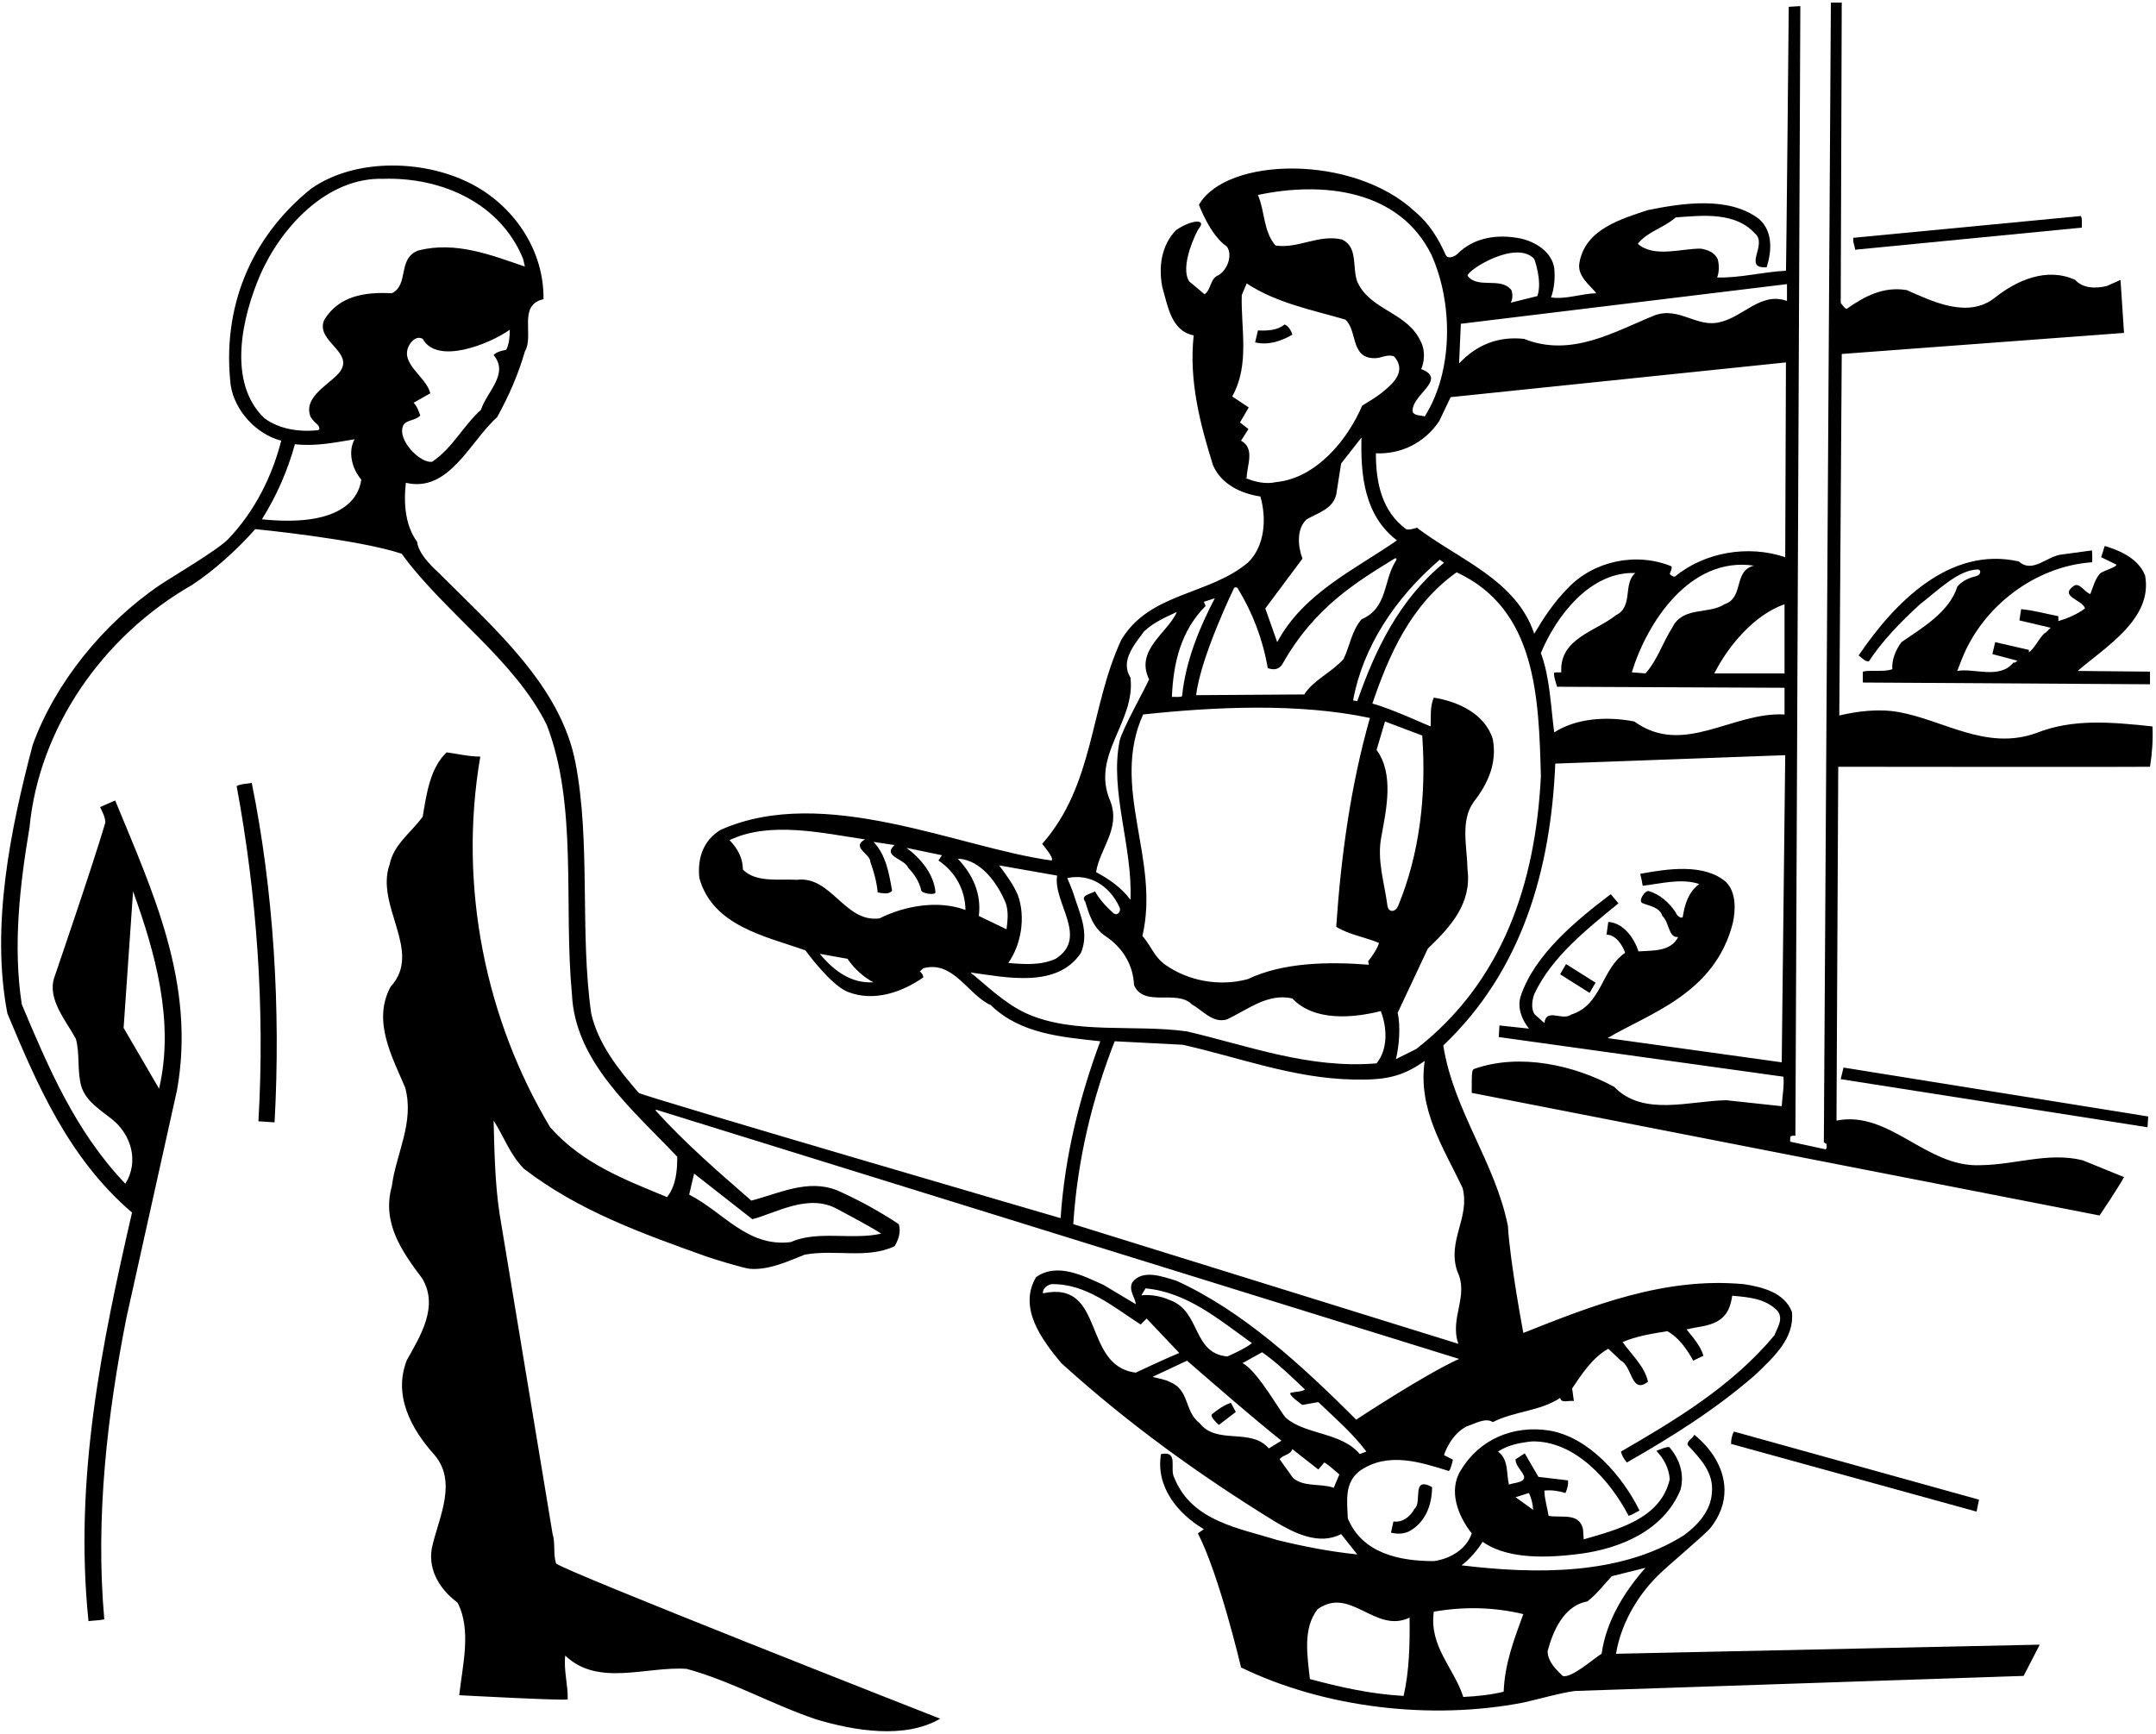 <?xml version="1.0" encoding="UTF-8"?>
<svg xmlns="http://www.w3.org/2000/svg" xmlns:xlink="http://www.w3.org/1999/xlink" width="522pt" height="420pt" viewBox="0 0 522 420" version="1.1">
<g id="surface1">
<path style=" stroke:none;fill-rule:nonzero;fill:rgb(0%,0%,0%);fill-opacity:1;" d="M 293.473 342.426 C 292.742 343.012 295.113 345.051 295.113 345.051 L 299.207 341.906 L 298.016 339.695 C 296.336 340.258 294.879 341.297 293.473 342.426 "/>
<path style=" stroke:none;fill-rule:nonzero;fill:rgb(0%,0%,0%);fill-opacity:1;" d="M 311.02 78.574 C 309.234 80.02 306.941 80.105 304.562 80.02 L 303.883 82.91 C 307.195 83.676 310.258 82.57 312.891 81.039 C 312.637 80.105 311.957 78.914 311.02 78.574 "/>
<path style=" stroke:none;fill-rule:nonzero;fill:rgb(0%,0%,0%);fill-opacity:1;" d="M 57.297 190.352 C 62.141 216.445 64.18 244.156 62.566 271.527 L 66.477 271.781 C 68.008 244.238 66.219 215.512 60.953 189.586 C 59.762 189.84 58.402 189.758 57.297 190.352 "/>
<path style=" stroke:none;fill-rule:nonzero;fill:rgb(0%,0%,0%);fill-opacity:1;" d="M 446.344 258.52 L 445.66 261.324 L 519.949 272.973 L 520.121 270.336 L 519.949 270.336 L 446.344 258.52 "/>
<path style=" stroke:none;fill-rule:nonzero;fill:rgb(0%,0%,0%);fill-opacity:1;" d="M 504.059 55.117 C 503.973 54.18 504.227 53.074 503.801 52.312 L 448.723 57.582 C 448.551 58.688 449.062 59.449 449.145 60.473 L 504.059 55.117 "/>
<path style=" stroke:none;fill-rule:nonzero;fill:rgb(0%,0%,0%);fill-opacity:1;" d="M 508.73 134.93 L 512.387 136.715 C 512.641 137.312 509.004 138.262 508.414 138.922 C 507.23 140.258 506.723 142.266 506.098 143.855 C 504.734 143.43 503.547 141.051 502.188 141.816 C 498.359 144.449 504.227 145.215 504.82 147.34 C 502.867 148.785 500.402 149.805 498.359 150.402 L 498.359 149.211 C 495.301 148.617 492.242 147.766 489.352 147.512 L 488.926 150.23 L 496.492 152.016 C 495.812 152.609 495.641 153.035 494.875 153.461 C 493.602 154.734 492.496 157.117 491.223 157.965 L 491.223 157.371 L 483.062 155.5 L 482.383 158.391 L 488.5 160.008 C 488.16 160.09 487.992 160.602 487.48 160.43 C 484.164 164.598 477.875 161.707 473.883 162.473 L 475.07 159.41 C 480.176 146.691 492.859 137.102 506.477 136.16 C 506.688 136.145 506.504 133.281 506.504 133.281 L 499.383 134.25 C 495.641 134.508 492.242 139.012 488.758 135.949 C 472.098 132.211 458.75 145.812 449.996 158.73 C 450.762 159.242 451.441 160.176 452.461 160.176 C 455.691 155.246 460.195 150.57 464.871 146.32 C 469.059 143.109 474.039 138.047 478.754 137.906 C 479.781 137.875 479.641 139.18 478.559 139.469 C 476.816 139.938 475.141 140.551 473.883 142.07 C 472.012 148.191 465.297 152.102 460.367 155.5 C 459.008 157.371 457.984 159.75 458.156 162.047 C 456.031 162.812 453.227 162.133 451.016 162.641 L 451.016 165.277 L 520.547 165.699 L 520.547 162.641 L 503.035 162.473 C 509.836 156.605 521.312 149.805 519.355 139.352 C 517.742 135.27 513.32 133.316 509.582 132.211 L 508.73 134.93 "/>
<path style=" stroke:none;fill-rule:nonzero;fill:rgb(0%,0%,0%);fill-opacity:1;" d="M 419.141 349.727 L 419.395 349.727 L 478.559 366.047 L 479.152 363.156 L 419.82 346.664 C 419.312 347.516 419.059 348.789 419.141 349.727 "/>
<path style=" stroke:none;fill-rule:nonzero;fill:rgb(0%,0%,0%);fill-opacity:1;" d="M 342.473 365.363 C 341.449 367.234 339.582 368.766 337.371 368.426 C 337.199 369.359 336.945 370.211 336.777 371.148 C 338.309 371.484 339.664 371.484 341.027 370.891 C 345.105 368.766 346.723 364.43 346.723 360.094 C 341.621 357.375 344.426 363.75 342.473 365.363 "/>
<path style=" stroke:none;fill-rule:nonzero;fill:rgb(0%,0%,0%);fill-opacity:1;" d="M 377.723 235.926 L 384.859 240.43 L 386.309 237.965 L 379.164 233.461 L 377.723 235.926 "/>
<path style=" stroke:none;fill-rule:nonzero;fill:rgb(0%,0%,0%);fill-opacity:1;" d="M 521.141 175.902 C 511.367 174.883 501.934 173.945 493.008 177.516 C 480.852 181.852 470.652 174.371 459.602 172.414 C 454.844 171.566 449.484 172.246 445.32 173.266 L 445.914 85.715 L 514.258 80.617 L 513.406 67.781 L 510.176 69.227 C 507.625 69.906 504.312 69.906 502.441 67.781 C 495.559 64.637 488.332 67.867 483.062 72.031 C 476.516 77.301 467.848 72.965 461.641 70.246 C 455.996 69.305 451.438 71.762 447.16 74.754 C 446.801 75.004 445.668 73.332 445.668 73.332 L 445.914 0.633 L 443.281 0.633 L 441.582 276.625 L 442.262 277.051 C 442.176 277.477 442.434 277.984 442.008 278.324 L 433.422 276.457 C 433.422 276.457 433.383 275.273 433.578 275.156 C 433.875 274.98 434.391 275.012 434.695 275.012 L 435.887 1.48 L 433.082 1.648 C 433.082 1.648 432.484 65.824 432.402 65.57 C 426.789 65.824 421.352 67.355 415.742 67.188 C 416.25 65.91 416.25 64.211 415.91 62.852 C 415.23 61.152 413.445 60.473 411.832 60.215 C 407.156 60.133 400.441 62.512 396.531 59.027 C 398.91 56.051 402.82 55.199 405.711 52.652 C 412.344 52.141 420.16 51.289 424.922 56.562 C 428.066 59.195 421.777 65.062 427.727 64.723 C 429 60.812 429.258 56.051 425.941 53.074 C 418.719 47.465 407.41 49.164 398.996 50.867 C 392.621 52.992 383.867 55.457 382.422 63.531 C 381.742 66.848 384.973 69.055 386.5 71.012 C 382.762 71.098 379.277 72.539 375.535 72.031 C 376.301 69.906 376.559 67.27 376.301 64.891 C 375.707 60.98 371.711 58.516 368.141 57.75 C 362.531 56.613 356.789 57.504 352.84 61.508 C 352.359 61.992 350.586 62.973 350.008 61.695 C 348.293 57.895 346.203 54.281 342.641 51.289 C 327.648 37.223 296.914 37.98 290.281 49.59 C 290.281 49.59 293 57 297 59.664 C 298.297 61.27 297.676 64.805 295.125 66.59 C 292.914 67.355 293.344 70.074 291.641 71.266 C 290.449 70.246 289.262 69.227 287.984 68.207 C 285.438 64.551 289.836 55.84 290.238 55.359 C 292.281 52.938 288.477 53.164 284.758 55.711 C 281.188 59.367 280.422 64.637 281.441 69.652 C 282.719 73.984 283.566 80.191 289.008 81.211 C 287.816 92.348 290.621 102.801 293.684 112.66 C 295.723 117.336 300.566 119.547 305.156 120.227 C 306.688 125.496 306.262 132.125 302.266 136.121 C 292.832 144.195 278.469 143.348 271.496 154.906 C 263.848 171.312 264.996 189.969 252.336 204.336 C 252.672 204.844 255.348 207.859 254.582 208.371 C 232.254 205.34 199.48 189.77 174.426 200.977 C 170.262 203.527 168.816 207.859 169.324 212.621 C 172.555 224.266 185.391 226.73 194.996 230.133 C 194.996 230.133 201.031 238.461 205.195 240.16 C 211.57 242.711 218.457 240.246 223.555 236.676 C 223.473 236.082 223.215 235.656 222.707 235.23 L 223.555 234.465 C 230.867 232.512 234.266 240.84 239.875 243.391 C 247.016 250.359 257.047 251.125 266.395 252.145 C 261.383 265.66 257.812 279.855 256.789 294.984 C 256.789 294.984 155.227 265.324 154.641 264.645 C 149.57 258.762 144.824 252.746 143.145 245.43 C 140.34 225.797 143.062 203.949 139.32 184.656 C 135.75 166.125 119.77 152.27 106.258 138.758 C 103.961 136.633 101.324 133.91 100.984 131.191 C 98.18 127.367 97.672 122.098 98.266 116.91 C 108.723 119.375 113.734 106.965 120.367 101.016 C 123.172 95.914 125.465 90.73 127.082 85.121 C 129.375 81.297 125.297 73.816 131.586 72.457 C 131.758 60.895 124.785 50.355 114.84 44.914 C 103.449 38.625 86.109 38.031 75.23 45.766 C 60.527 57.664 53.727 74.664 55.852 93.281 C 56.785 99.402 62.055 105.18 68.09 106.711 C 65.887 115.348 61.695 123.809 55.23 130.566 C 52.723 133.184 40.895 140.172 38.676 141.684 C 24.902 151.062 13.254 165.547 7.91 180.406 C 2.555 200.723 -2.289 224.266 1.793 245.43 C 9.016 262.688 16.582 280.449 31.965 293.625 C 24.742 325.078 17.855 357.887 21.426 392.566 C 22.703 392.398 23.977 392.398 25.25 392.141 C 23.043 367.406 26.016 342.332 30.605 319.125 L 42.844 264.047 C 47.52 238.121 36.812 215.598 27.887 193.836 L 24.23 195.449 C 24.828 196.641 25.508 198 25.508 199.191 C 22.191 210.41 13.406 235.887 13.113 236.809 C 11.457 242.008 15.984 247.145 18.367 251.551 C 19.387 255.207 18.621 259.539 19.727 263.195 C 20.895 266.746 24.297 268.758 27.195 271.09 C 31.609 274.641 33.781 281.082 30.352 286.656 C 18.195 273.906 11.734 258.52 5.277 243.223 C 3.066 229.027 4.852 213.98 7.145 200.383 C 9.441 176.324 24.828 154.055 46.5 141.645 C 51.602 138.332 57.465 133.062 61.801 128.133 C 61.801 128.133 86.453 130.512 97.246 134.082 C 107.699 148.445 124.445 159.582 132.352 175.477 C 139.914 194.941 136.43 218.996 138.473 240.758 C 139.234 257.074 152.922 268.465 163.973 280.109 C 163.973 283.68 163.633 287.164 161.508 289.887 C 151.477 285.723 141.105 281.895 133.199 272.973 C 117.73 247.133 110.848 214.914 116.285 183.211 C 113.395 183.211 110.848 182.531 108.125 182.191 C 104.133 186.016 103.281 192.137 102.348 197.746 C 99.457 201.742 95.352 204.402 94.332 209.336 C 90.762 219.363 102.43 230.387 94.609 238.887 C 90.02 247.215 95.035 256.055 98.098 263.363 C 100.391 271.781 95.887 279.348 94.867 287.25 C 92.402 296.176 97.332 303.062 102.176 309.52 C 106.34 316.32 101.75 323.547 98.52 329.328 C 95.121 337.828 99.539 346.07 105.234 352.359 C 110.59 358.734 106.512 366.98 104.812 373.781 C 103.195 379.559 106.258 384.746 110.762 388.059 C 114.246 394.691 111.949 403.359 111.188 410.5 C 111.188 410.5 136.262 411.859 137.449 411.52 C 137.535 407.863 136.43 404.465 136.855 400.898 C 144.762 408.547 156.574 403.445 166.266 404.125 C 177.145 407.102 187.008 412.797 197.633 416.363 C 206.727 419.086 219.051 421.211 227.637 416.195 C 227.637 416.195 135.105 379.887 134.641 378.582 C 133.914 376.555 134.469 373.5 133.797 371.484 L 120.961 293.965 C 119.855 286.738 119.688 278.75 119.516 271.355 C 121.98 275.18 123.426 279.516 126.824 283 C 140.215 293.293 155.574 298.723 170.918 304.23 C 172.43 304.773 180.004 307.113 181.523 307.242 C 186.078 307.637 190.809 305.422 194.824 303.824 C 202.305 302.465 209.871 304.93 216.586 301.785 C 217.52 300.258 218.199 298.301 217.605 296.43 C 212.848 293.285 207.914 290.566 202.73 288.27 C 195.59 285.383 188.535 289.035 181.906 290.734 C 173.914 283.766 166.098 277.051 158.699 268.891 L 158.871 268.723 L 353.266 329.07 C 344.938 332.809 328.359 343.777 328.359 343.777 C 315.441 330.855 300.906 317.426 284.758 310.113 C 281.527 309.18 276.684 307.227 274.133 310.539 C 273.195 312.582 274.895 314.195 274.98 315.812 L 267.16 311.137 C 262.402 309.012 256.027 305.609 250.84 309.266 C 246.508 316.66 252.117 324.309 256.961 330.09 C 273.367 344.965 290.707 357.375 308.641 368.426 C 313.316 371.23 319.352 374.289 324.707 371.484 L 328.617 376.414 C 321.984 375.734 315.527 374.461 309.234 372.93 C 300.059 370.039 288.582 368.426 284.332 357.887 C 283.059 355.676 285.52 351.258 281.102 352.105 C 279.742 360.094 285.266 366.641 291.473 370.297 L 290.027 371.316 C 295.211 381.344 300.48 403.785 300.48 403.785 C 320.625 413.562 346.383 416.621 368.82 412.285 C 372.984 411.352 377.234 410.074 381.23 409.48 L 489.945 405.828 L 493.855 398.262 L 391.262 400.469 C 392.406 393.543 396.098 386.848 401.293 381.629 C 403.812 379.098 412.914 371.566 414.207 369.902 C 416.258 367.262 417.578 364.184 417.527 360.691 C 417.441 355.336 414.211 350.66 410.219 347.43 C 409.875 348.363 408.434 348.789 408.602 349.898 C 411.746 353.297 414.977 356.609 414.469 361.539 C 414.211 365.707 411.234 369.191 407.75 371.738 C 392.535 381.43 371.969 381.262 353.859 379.051 C 355.816 377.605 357.77 375.309 358.961 373.355 C 364.062 376.926 372 377.668 382.676 376.246 C 392.145 374.984 402.82 370.719 406.902 360.691 C 407.863 356.773 406.574 353.242 404.211 350.488 C 403.855 350.074 401.035 351.34 401.035 351.34 C 402.906 353.297 404.098 355.59 404.266 358.227 C 402.059 367.914 391.262 370.465 383.441 372.762 L 383.27 370.297 C 382.336 366.133 377.914 367.66 374.941 367.066 C 374.602 365.027 373.922 362.816 373.922 360.945 C 375.707 360.777 377.406 361.031 379.02 361.539 C 379.445 360.605 379.785 359.414 379.617 358.48 L 372.477 357.633 L 369.16 351.934 L 366.949 353.383 C 366.867 354.828 368.395 356.016 368.992 357.461 C 369.332 359.078 366.609 358.988 365.336 359.5 C 364.656 356.781 365.336 353.465 362.699 351.512 C 365.082 349.898 367.887 349.387 370.859 349.047 C 381.316 348.789 389.902 358.566 394.32 367.066 C 395.258 366.809 396.02 366.215 396.957 365.789 C 392.789 357.375 384.719 348.027 375.109 346.41 C 366.355 345.051 358.195 348.535 353.691 356.016 C 350.547 361.031 353.098 367.234 356.324 371.316 C 355.051 375.227 350.973 377.523 347.145 378.031 C 338.816 378.031 329.809 376.16 326.32 367.66 C 326.152 363.328 325.473 359.078 329.211 356.184 C 335.984 351.484 343.809 354.031 350.711 356.188 C 351.172 356.332 351.77 353.465 351.77 353.465 L 349.609 352.359 C 350.547 349.641 352.332 346.836 355.137 345.391 C 357.094 344.797 359.641 343.18 361.426 344.371 C 366.609 341.734 372.902 341.734 377.746 338.508 C 378 339.953 379.957 339.016 381.062 339.273 L 380.637 336.211 C 382.934 332.809 385.566 328.73 389.391 326.605 L 392.449 329.496 C 395.258 330.941 394.914 337.738 398.996 334.594 C 398.23 330.855 394.914 327.965 392.875 324.988 C 396.191 323.547 399.934 322.953 403.672 322.355 C 406.477 323.887 408.516 326.859 409.961 329.496 C 410.812 329.07 411.66 328.648 412.426 328.305 C 411.746 325.926 409.961 323.969 408.348 321.93 C 411.234 321.164 414.383 321.25 416.762 319.297 C 418.547 317.852 419.059 315.895 419.395 313.77 C 423.391 314.109 427.473 314.449 430.359 317.426 C 431.891 319.383 430.277 321.59 429.598 323.375 C 419.312 335.703 405.539 343.945 392.449 351.512 C 392.707 352.531 393.219 353.383 393.895 354.148 C 404.605 348.027 415.145 341.48 424.922 332.98 C 429.512 328.559 434.527 324.055 433.848 317.68 C 432.062 313.008 426.707 311.645 422.199 310.965 C 403.074 309.18 385.48 316.152 368.82 322.781 C 368.82 322.781 365.594 305.609 365.082 296.855 C 362.02 281.473 351.906 268.891 349.441 253.164 C 368.566 234.977 375.449 210.664 376.559 184.91 L 432.23 182.871 L 431.383 257.246 L 389.223 251.383 C 399.137 245.438 415.238 240.723 419.566 223.414 C 420.246 220.188 420.332 216.105 417.949 213.641 C 412.684 208.965 403.586 210.41 397.125 211.602 C 397.383 212.535 397.551 213.473 397.723 214.488 C 402.227 213.98 406.984 212.621 411.406 214.066 C 408.73 216.105 407.922 218.965 407.434 221.961 C 407.332 222.586 406.051 221.973 405.711 220.949 C 404.152 218.551 401.754 216.496 399.156 215.773 C 398.352 215.547 396.453 218.203 397.707 218.719 C 399.348 219.391 401.855 219.68 402.48 221.801 C 404.184 223.332 403.926 227.156 406.309 226.902 C 404.52 230.473 400.27 230.133 396.699 230.387 C 395.684 227.238 393.133 223.5 389.391 223.246 L 388.969 226.305 C 391.262 226.391 392.875 228.941 393.473 230.727 C 387.691 234.637 387.859 243.391 380.383 245.688 C 378.344 247.301 374.348 243.984 373.922 247.727 L 371.625 245.688 C 370.605 244.41 370.945 242.199 371.457 240.758 C 375.707 231.66 384.207 225.031 391.855 218.738 L 389.984 216.531 C 381.484 222.988 371.457 231.234 368.141 241.352 C 367.289 244.324 368.652 247.133 370.184 249.086 L 363.039 248.32 L 362.871 251.125 L 431.809 260.73 C 431.977 263.535 431.551 264.98 431.383 267.871 L 417.949 266.426 C 408.941 266.598 397.809 270.422 390.836 263.195 C 381.246 257.961 367.996 254.938 356.941 258.836 C 356.332 259.047 356.336 259.664 356.324 264.641 L 508.336 294.336 C 508.336 294.336 512.727 287.848 514.258 285.039 L 504.227 280.961 C 495.98 278.922 487.906 282.066 479.574 282.152 C 466.402 282.832 457.562 268.805 444.641 271.355 L 445.066 185.676 C 445.066 185.676 519.949 185.762 520.547 185.676 C 521.059 182.531 521.312 179.047 521.141 175.902 Z M 29.926 248.914 L 32.219 215.852 C 37.492 230.473 42.336 247.301 38.512 263.621 Z M 63.414 125.75 C 66.984 120.055 69.621 114.02 71.406 107.562 C 76.336 108.156 81.18 107.137 85.855 106.371 C 84.242 109.262 85.09 113.34 87.473 116.145 C 86.789 121.16 82 127.664 63.414 125.75 Z M 94.867 71.012 C 88.406 70.672 82.117 71.605 78.547 77.387 C 75.996 82.824 86.961 85.461 81.605 90.816 C 78.801 93.621 73.359 96.512 75.23 101.016 C 75.656 101.652 76.188 102.246 76.781 102.746 C 77.379 103.246 77.543 104.102 76.945 104.168 C 72.402 104.672 67.543 103.898 64.012 101.27 C 54.832 92.516 58.742 76.449 62.992 66.59 C 68.008 55.117 79.141 42.875 92.828 43.301 C 106.938 42.875 121.133 49.164 126.656 62.68 L 127.082 64.551 C 119.09 61.832 110.422 58.348 101.324 60.641 C 96.141 62.512 99.117 68.973 94.867 71.012 Z M 97.648 102.992 C 98.285 101.668 100.77 101.832 101.75 100.59 C 101.324 99.57 101.07 98.465 100.137 97.531 L 104.191 95.234 C 103.086 90.984 96.566 88.012 99.117 83.508 C 99.797 82.402 100.984 81.297 102.348 82.062 C 105.855 88.445 118.609 83.273 123.426 79.852 C 123.426 81.125 123.34 83.25 122.574 84.695 C 121.473 84.949 120.367 85.121 119.516 85.973 C 123.34 90.562 117.816 94.895 116.457 99.23 C 112.035 103.227 109.656 108.41 104.641 111.812 C 101.809 112.309 95.98 106.473 97.648 102.992 Z M 168.051 284.191 L 182.16 295.238 C 188.195 293.625 195.762 288.949 202.73 292.777 C 206.301 294.73 209.871 296.516 213.355 298.727 C 206.473 300.34 197.887 297.875 191.512 300.766 C 180.973 302.125 175.105 293.457 166.859 289.289 Z M 384.289 387.805 C 386.586 386.105 388.371 383.641 390.242 381.684 L 398.402 379.648 C 393.219 385.512 388.883 392.566 387.777 400.469 C 386.332 401.234 380.383 406.59 378.344 405.828 C 376.641 404.211 374.77 402.34 374.688 399.875 C 375.961 395.031 378.598 388.828 384.289 387.805 Z M 370.184 361.539 C 370.777 362.816 371.117 364.176 371.199 365.621 L 366.949 362.559 Z M 347.145 390.273 C 354.539 388.996 361.684 389.164 368.82 390.863 C 366.609 396.902 364.316 402.852 364.062 409.652 C 361 410.418 357.688 410.758 354.285 410.926 C 352.074 403.957 345.957 398.684 347.145 390.273 Z M 341.281 391.715 C 341.367 398.262 341.195 404.719 339.836 410.672 C 331.934 410.246 324.449 408.547 317.141 406.59 C 316.547 400.98 315.355 394.352 319.012 389.676 C 327 383.98 332.949 395.711 341.281 391.715 Z M 277.359 311.984 C 287.391 312.922 295.039 319.465 303.117 325.246 C 301.5 326.605 297.164 328.477 297.164 328.477 C 288.582 327.711 290.789 317.426 283.141 314.789 C 281.27 313.941 278.715 313.41 276.336 313.664 Z M 252.539 313.176 C 252.285 312.07 253.645 311.137 254.582 310.965 C 262.91 310.797 269.457 316.406 276.172 320.738 L 277.617 319.297 L 285.52 327.625 C 282.207 328.984 274.98 332.387 274.98 332.387 C 261.891 330.773 267.758 309.945 252.539 313.176 Z M 307.195 350.746 C 302.859 345.648 294.617 349.98 290.449 344.625 C 286.797 341.906 287.984 336.637 283.48 334.766 C 282.121 334 280.508 333.832 279.062 333.406 L 287.391 329.496 C 294.957 336.039 302.52 342.672 310.258 348.875 Z M 322.922 360.266 C 319.777 359.16 315.695 360.18 313.062 357.887 L 309.832 353.383 C 310.512 352.277 312.469 352.359 312.891 350.914 L 319.184 355.844 L 320.625 354.148 C 321.984 354.91 323.094 356.102 324.281 357.035 Z M 329.211 352.105 C 324.801 346.801 316.043 347.457 311.336 343.332 C 310.234 342.371 304.477 331.875 300.82 330.09 L 305.582 327.457 C 309.234 330.008 312.551 333.234 315.949 336.465 C 315.312 337.02 313.719 336.977 312.594 337.242 C 311.469 337.508 315.312 340.211 315.312 340.211 L 319.184 339.527 C 323.262 343.434 327.512 347.09 330.824 351.512 Z M 371.457 62.68 C 371.457 62.68 373.484 68.047 372.223 71.691 L 365.762 73.305 C 366.27 72.457 366.27 71.18 365.934 70.246 C 363.297 66.93 357.77 70.074 355.309 66.762 C 355.391 65.316 367.035 58.008 371.457 62.68 Z M 346.551 61.66 C 351.82 73.305 351.906 89.883 344.938 100.848 C 344 100.508 342.727 100.762 342.047 99.824 C 341.367 95.746 350.719 91.922 344.086 89.371 C 344.852 87.758 345.105 84.949 344.086 82.91 C 340.855 75.516 331.762 75.262 328.617 68.207 C 327.344 64.805 328.871 59.875 324.961 58.008 C 319.352 56.645 314.25 60.301 308.812 59.449 C 305.836 55.965 306.262 51.121 304.562 47.211 C 320.199 43.895 338.73 45.852 346.551 61.66 Z M 301.5 115.723 L 301.844 115.723 C 301.844 112.746 303.969 108.664 300.48 106.711 L 302.266 103.906 L 300.227 102.289 L 302.336 98.664 L 298.336 96 C 302.664 88.336 300.395 79.34 300.652 71.438 L 301.844 68.633 C 309.066 73.391 317.566 75.008 325.727 77.387 C 328.699 80.02 326.914 86.652 332.695 86.734 C 334.395 86.82 335.844 85.633 337.539 86.312 C 340.578 89.812 337.508 92.766 334.508 95.133 C 333.016 96.309 331.355 97.281 329.809 98.211 C 326.32 106.457 318.672 115.805 308.98 116.742 C 306.348 117.336 303.711 116.656 301.5 115.723 Z M 333.887 228.348 C 333.461 229.707 332.355 231.406 331.25 232.766 L 331.422 233.613 C 321.645 232.852 310.684 233.02 302.098 237.102 C 295.211 238.973 287.645 237.527 282.121 233.613 C 279.402 231.66 278.637 228.941 276.598 226.645 C 280.934 208.031 268.777 190.691 276.766 173.012 C 294.191 171.141 314.508 170.207 331.676 173.859 C 327.086 190.012 324.707 206.926 323.516 224.438 C 326.746 226.391 330.484 226.902 333.887 228.348 Z M 333.289 181.598 L 335.332 174.711 L 344.344 178.109 C 345.387 192.648 343.684 206.793 338.547 219.285 C 337.824 221.035 336.137 220.977 335.914 219.301 C 335.164 213.586 333.297 208.207 334.48 202.422 C 335.672 195.875 337.539 187.375 333.289 181.598 Z M 328.617 169.781 L 327.598 169.609 C 329.977 156.691 337.711 144.875 348.594 135.527 L 349.609 136.289 C 338.645 145.301 332.867 157.625 328.617 169.781 Z M 316.375 125.75 C 319.012 124.223 322.664 123.285 323.516 119.801 L 324.707 112.234 L 329.637 105.945 C 329.383 115.211 330.402 124.902 338.223 130.852 C 327.938 137.992 315.609 143.602 309.234 155.5 L 306.348 147.34 L 315.355 135.27 C 314.25 132.465 313.824 128.047 316.375 125.75 Z M 299.633 142.41 C 303.285 148.359 305.75 154.82 306.941 161.789 C 308.727 162.418 309.738 161.91 310.434 160.914 C 318.34 146.828 328.73 140.809 337.488 135.355 C 338.078 134.984 338.312 135.281 337.945 135.84 C 334.879 140.551 336.094 147.164 329.637 149.977 C 327.258 152.781 326.832 156.352 325.301 159.582 C 322.324 162.895 317.992 164.68 315.781 168.164 L 289.602 168.336 C 290.707 158.984 298.781 142.41 298.781 142.41 C 298.949 142.156 299.461 142.156 299.633 142.41 Z M 294.125 144.875 C 290.469 151.844 287.051 160.008 286.199 168.59 C 285.52 168.93 284.5 168.676 283.734 168.762 C 284.074 160.43 285.945 152.695 291.895 146.746 L 291.473 145.727 Z M 268.859 194.09 C 263.93 182.871 274.98 174.965 273.707 164.086 C 271.156 160.09 274.641 156.098 277.02 152.867 C 279.402 150.656 282.207 149.465 284.926 148.191 C 282.801 153.207 274.727 157.371 278.211 164.512 C 277.359 166.551 271.598 176.793 271.066 179.461 C 268.641 191.652 274.266 205.059 273.707 217.891 C 271.496 214.914 268.52 212.875 265.375 211.176 C 266.312 205.395 271.324 200.723 268.859 194.09 Z M 255.941 212.027 C 254.922 218.656 263.676 226.984 255.602 232.172 C 252.031 233.785 248.207 233.531 244.125 233.191 C 247.27 228.688 248.375 222.055 246.422 216.699 C 245.316 214.152 243.617 211.855 241.914 209.562 Z M 243.531 218.738 C 244.211 220.863 243.957 222.82 243.699 225.031 L 236.984 221.801 C 237.664 216.445 235.539 211.77 231.887 207.945 C 237.582 208.117 241.66 214.152 243.531 218.738 Z M 198.48 230.98 L 205.195 232.172 C 206.727 234.465 209.105 236.676 211.484 237.863 C 206.047 238.207 201.883 235.062 198.48 230.98 Z M 212.93 222.395 C 204.516 223.5 201.285 212.027 192.957 213.047 C 188.621 212.789 183.098 213.812 179.867 210.582 C 179.867 207.777 178.59 205.48 176.637 203.441 C 186.41 198.766 199.16 201.742 209.445 203.27 C 205.961 205.141 210.723 206.758 210.723 208.711 C 211.57 211.09 212.25 213.473 212.508 216.105 C 213.527 216.277 215.227 216.699 215.992 215.68 C 215.227 211.43 214.547 207.098 211.484 203.867 L 216.586 204.633 C 213.527 207.438 218.965 207.859 219.902 210.156 C 221.484 211.801 222.594 213.586 223.059 215.652 C 223.219 216.363 226.574 216.906 226.492 216.016 C 226.102 211.738 222.992 207.914 219.477 205.312 L 228.062 207.098 L 227.211 208.371 C 231.375 211.176 233.672 215.512 233.758 220.355 C 227.125 217.891 219.051 219.336 212.93 222.395 Z M 248.613 245.453 C 243.273 243.066 238.559 238.348 234.945 235.484 C 243.699 236.676 255.941 239.395 261.723 230.727 C 263.809 225.684 261.32 221.07 259.891 216.363 C 259.637 215.52 258.406 212.621 258.406 212.621 C 264.094 211.441 268.703 214.676 271.039 219.648 C 271.566 220.77 270.461 221.898 269.566 221.113 C 267.797 219.547 266.141 217.719 265.121 215.852 C 264.188 216.445 261.465 216.785 262.742 218.316 C 263.676 221.375 264.609 224.605 267.586 226.645 C 271.836 229.449 274.387 233.699 274.559 238.547 C 277.02 244.07 284.844 239.48 288.582 243.223 C 291.301 244.75 293.598 247.812 296.996 246.875 C 302.012 244.582 306.855 240.414 312.891 241.777 C 318.16 247.387 327.598 246.535 334.312 244.836 C 335.844 248.832 336.098 254.016 333.289 257.5 C 316.887 258.859 302.352 253.25 287.391 249.766 C 274.82 247.98 260.086 250.578 248.613 245.453 Z M 354.117 287.676 C 355.984 294.902 350.289 300.426 352.844 307.906 C 355.73 313.855 350.887 319.211 353.098 325.414 L 259.852 296.43 C 260.871 280.707 264.441 266.086 269.883 252.145 L 286.371 252.996 C 300.02 256.062 313.188 261.137 327.676 261.414 C 334.867 261.551 339.273 260.988 344.938 256.906 C 343.234 268.637 349.527 277.984 354.117 287.676 Z M 342.895 254.016 L 337.969 256.48 C 338.73 253.422 339.156 248.574 338.391 245.262 L 345.699 229.707 C 351.312 224.352 356.324 218.738 355.309 210.582 C 355.223 205.141 353.52 198.852 356.75 194.262 C 360.152 189.926 362.531 184.91 361.426 178.961 C 359.473 172.758 352.926 169.867 347.145 168.93 C 346.211 171.055 346.469 173.266 346.383 175.902 C 346.125 175.902 336.859 171.566 332.27 170.375 C 336.266 158.645 341.535 146.492 352.672 138.586 C 371.969 147.512 372.562 168.848 373.07 187.973 C 371.797 213.641 363.977 237.609 342.895 254.016 Z M 432.062 173.012 C 419.395 172.332 407.582 183.297 395.684 174.711 C 389.137 173.438 381.742 173.859 376.301 177.348 C 375.449 171.055 375.281 164.086 373.07 158.137 C 376.727 149.297 384.973 138.332 395.938 138.758 C 392.875 141.305 395.512 146.914 391.262 148.957 C 386.414 152.867 377.746 154.566 378 162.473 L 378 162.812 C 377.535 162.855 376.875 162.77 376.375 162.875 C 375.875 162.98 377 166.301 377 166.301 L 432.062 166.551 Z M 424.664 136.973 C 419.566 138.246 422.371 144.707 417.527 146.32 C 413.617 148.871 407.41 146.746 404.859 152.016 C 402.566 155.586 401.289 159.836 398.402 163.066 L 395.086 162.812 C 398.742 150.824 409.109 134.676 424.664 136.973 Z M 432.062 163.066 L 415.062 163.066 C 418.461 156.352 424.75 148.871 432.062 146.32 Z M 432.23 134.93 C 423.223 131.871 412.684 133.742 405.539 139.605 C 405.199 139.777 404.605 139.352 404.266 139.012 C 404.438 138.332 404.859 137.906 404.691 137.141 C 396.191 133.656 385.906 135.781 379.617 142.41 C 376.219 145.812 373.75 149.637 371.457 153.461 C 367.121 140.371 352.926 135.355 343.066 127.789 C 343.066 127.789 341.109 128.473 340.434 128.133 C 334.566 123.797 333.121 116.91 333.121 109.77 C 339.07 110.027 344.766 107.391 348.422 102.035 L 351.227 96.172 L 432.402 87.758 Z M 432.656 72.883 C 426.367 70.586 422.117 76.707 416.508 77.98 C 410.895 79.512 406.562 74.156 400.609 76.367 C 390.922 80.277 380.469 86.652 368.992 82.062 C 362.699 81.383 357.516 83.508 353.266 88.012 L 353.691 78.406 L 432.656 68.801 L 432.656 72.883 "/>
</g>
</svg>
